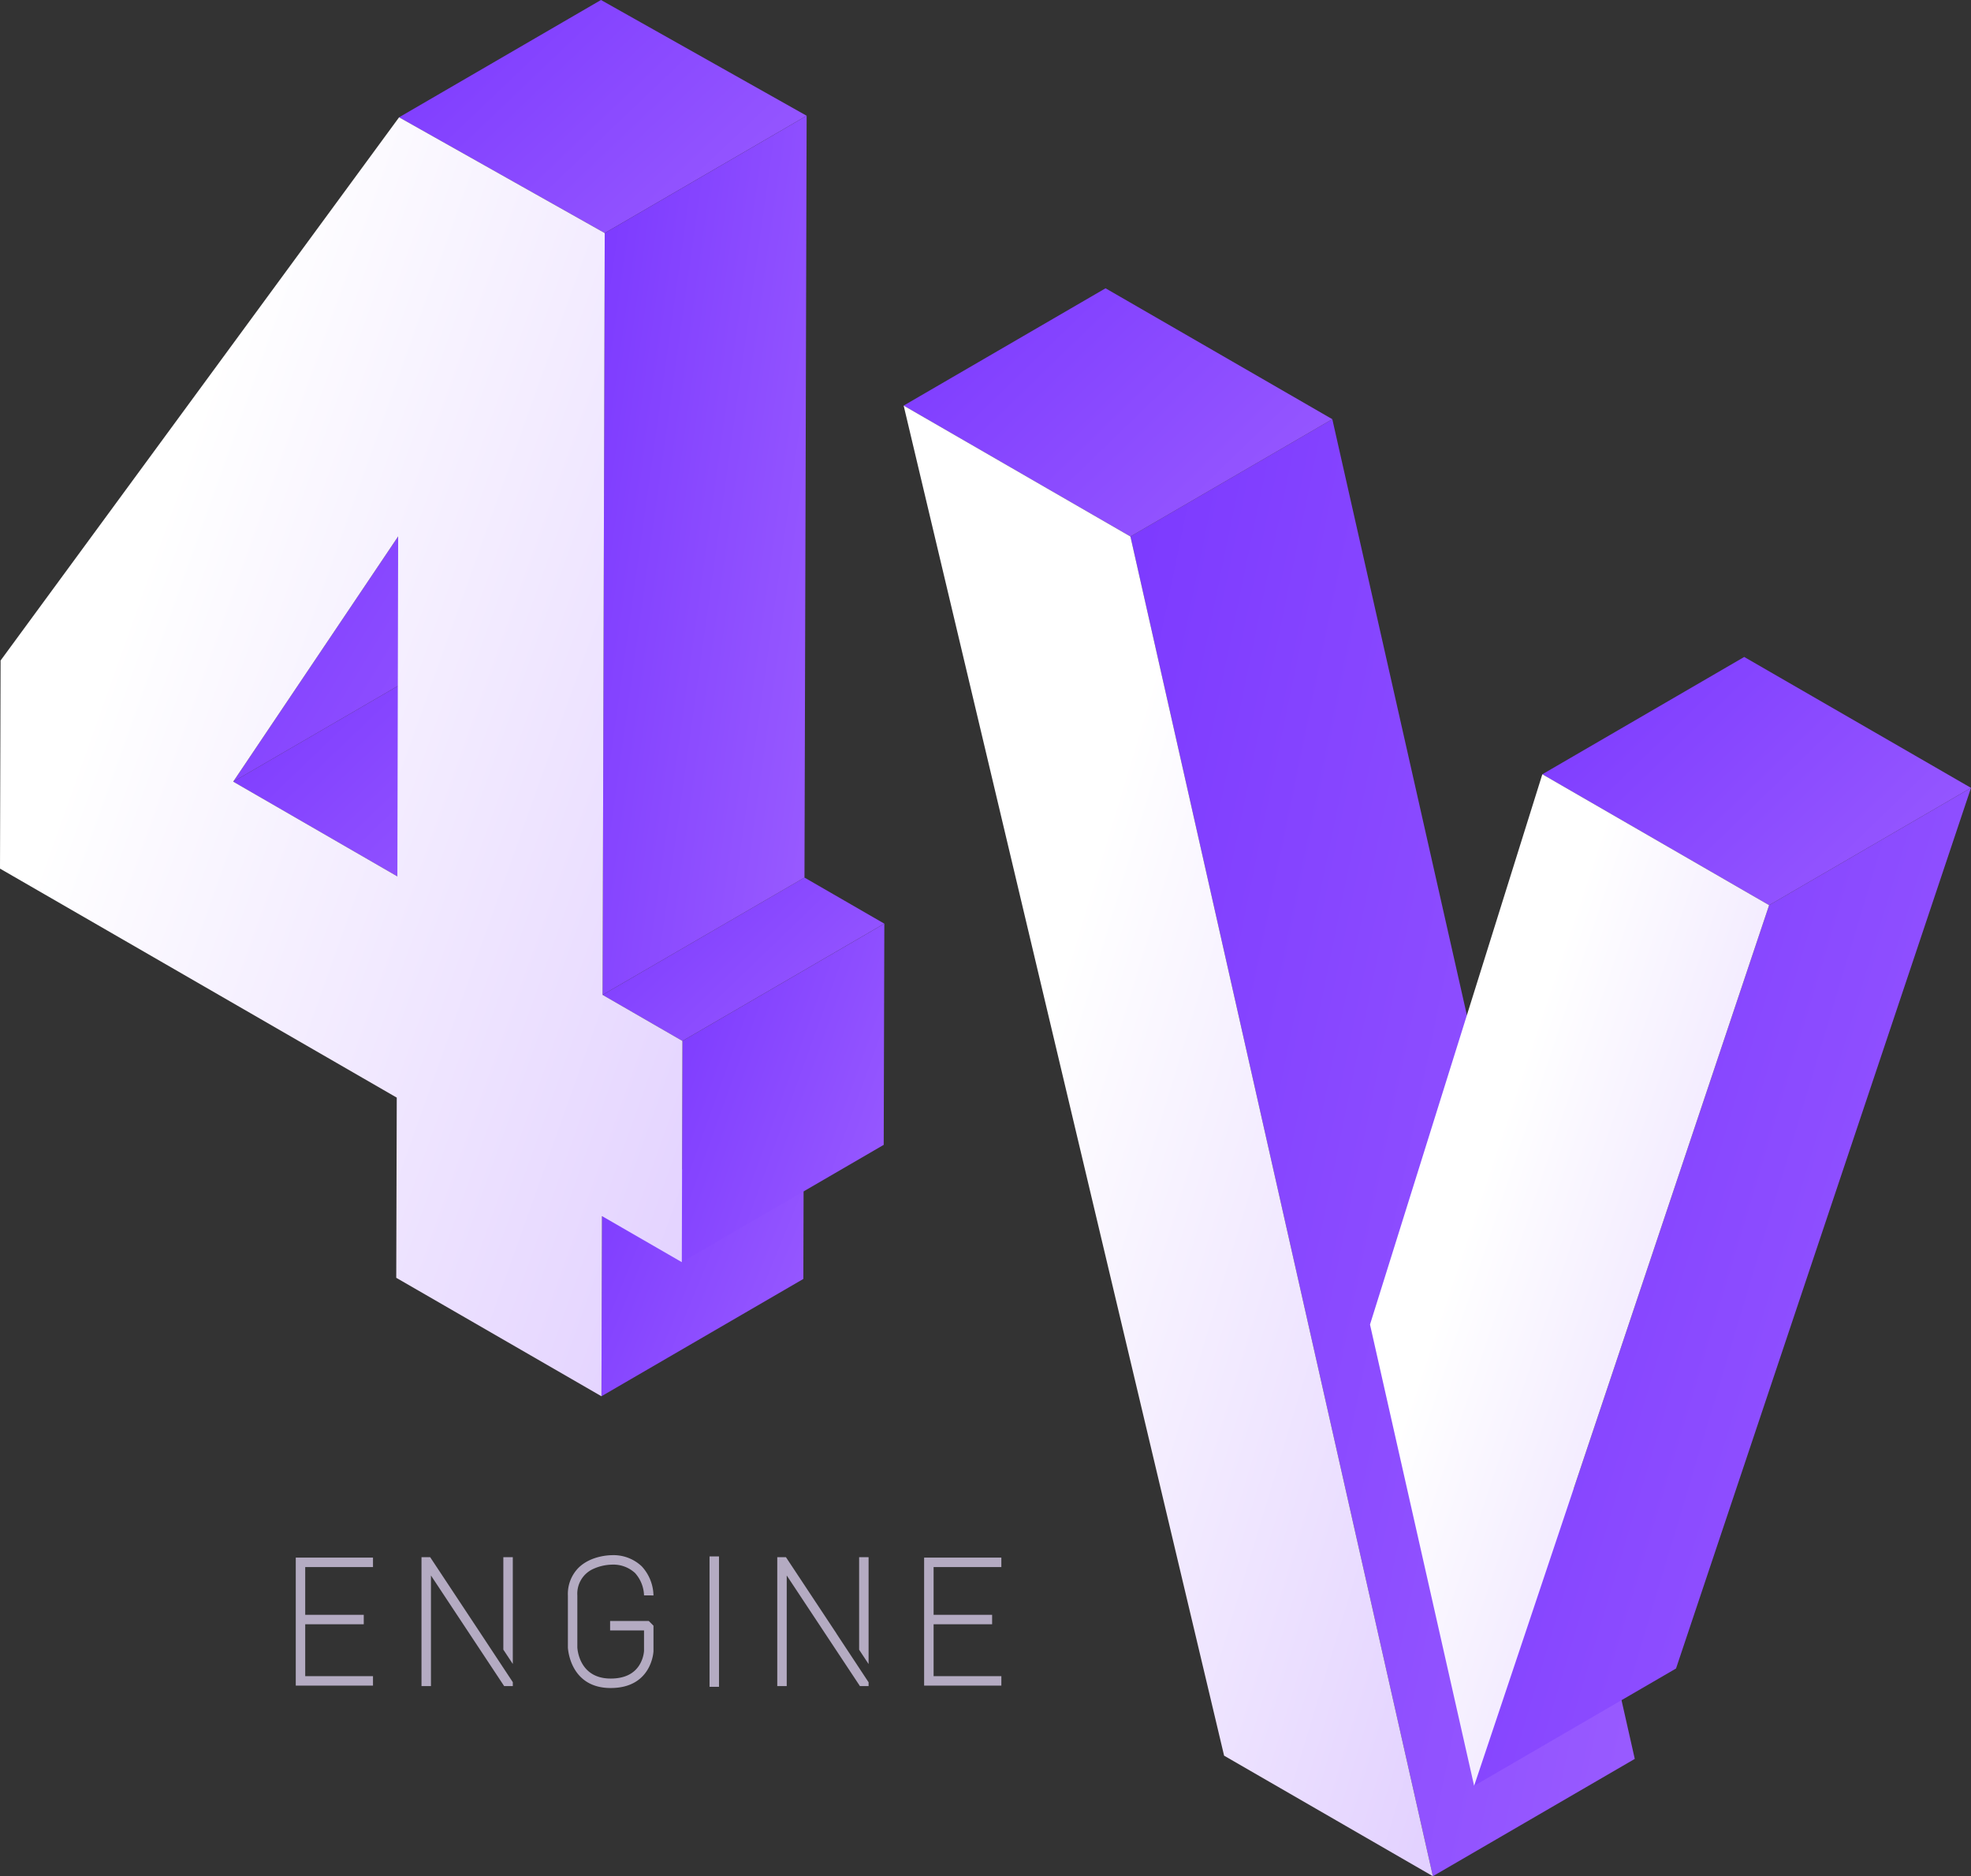 <svg xmlns="http://www.w3.org/2000/svg" xmlns:xlink="http://www.w3.org/1999/xlink" width="515.704" height="491" viewBox="0 0 515.704 491">
  <rect x="0" y="0" width="515.704" height="491" fill="#333333" stroke="none"/>
  <defs>
    <linearGradient id="linear-gradient" x1="0.959" y1="0.947" x2="-1.06" y2="-0.266" gradientUnits="objectBoundingBox">
      <stop offset="0" stop-color="#985aff"/>
      <stop offset="1" stop-color="#651fff"/>
    </linearGradient>
    <linearGradient id="linear-gradient-12" x1="0.607" y1="0.019" x2="2.15" y2="1.327" gradientUnits="objectBoundingBox">
      <stop offset="0" stop-color="#fff"/>
      <stop offset="1" stop-color="#c09aff"/>
    </linearGradient>
  </defs>
  <g id="그룹_347" data-name="그룹 347" transform="translate(-1144.296 -2084)">
    <g id="그룹_276" data-name="그룹 276" transform="translate(184.296 198)">
      <g id="그룹_28" data-name="그룹 28" transform="translate(0 -15)">
        <g id="그룹_29" data-name="그룹 29">
          <g id="그룹_14" data-name="그룹 14" transform="translate(1255.773 2010.706)">
            <path id="패스_4" data-name="패스 4" d="M663.041,1309.5l52.823-30.7L795,1629.4l-52.823,30.7Z" transform="translate(-663.041 -1278.802)" fill="url(#linear-gradient)"/>
          </g>
          <g id="그룹_15" data-name="그룹 15" transform="translate(1196.437 1976.448)">
            <path id="패스_5" data-name="패스 5" d="M623.456,1286.645l52.823-30.7,59.336,34.258-52.823,30.7Z" transform="translate(-623.456 -1255.948)" fill="url(#linear-gradient)"/>
          </g>
          <g id="그룹_17" data-name="그룹 17" transform="translate(1345.703 2107.186)">
            <path id="패스_7" data-name="패스 7" d="M800.214,1373.864l52.823-30.7-77.178,230.465-52.823,30.7Z" transform="translate(-723.036 -1343.167)" fill="url(#linear-gradient)"/>
          </g>
          <g id="그룹_18" data-name="그룹 18" transform="translate(1363.545 2072.928)">
            <path id="패스_8" data-name="패스 8" d="M734.939,1351.01l52.823-30.7L847.1,1354.57l-52.823,30.7Z" transform="translate(-734.939 -1320.312)" fill="url(#linear-gradient)"/>
          </g>
          <g id="그룹_20" data-name="그룹 20" transform="translate(1021.021 2074.864)">
            <path id="패스_9" data-name="패스 9" d="M506.431,1352.3l52.823-30.7,42.952,24.8-52.823,30.7Z" transform="translate(-506.431 -1321.604)" fill="url(#linear-gradient)"/>
          </g>
          <g id="그룹_21" data-name="그룹 21" transform="translate(1117.365 2188.548)">
            <path id="패스_10" data-name="패스 10" d="M570.839,1428.143l52.823-30.7-.134,47.156L570.7,1475.3Z" transform="translate(-570.705 -1397.446)" fill="url(#linear-gradient)"/>
          </g>
          <g id="그룹_22" data-name="그룹 22" transform="translate(1138.391 2142.722)">
            <path id="패스_11" data-name="패스 11" d="M584.9,1397.571l52.823-30.7-.164,57.889-52.823,30.7Z" transform="translate(-584.732 -1366.874)" fill="url(#linear-gradient)"/>
          </g>
          <g id="그룹_23" data-name="그룹 23" transform="translate(1117.663 2130.66)">
            <path id="패스_12" data-name="패스 12" d="M570.9,1389.524l52.823-30.7,20.892,12.062-52.823,30.7Z" transform="translate(-570.903 -1358.827)" fill="url(#linear-gradient)"/>
          </g>
          <g id="그룹_24" data-name="그룹 24" transform="translate(1021.021 2010.679)">
            <path id="패스_13" data-name="패스 13" d="M549.587,1309.482l52.823-30.7-43.156,64.185-52.823,30.7Z" transform="translate(-506.431 -1278.784)" fill="url(#linear-gradient)"/>
          </g>
          <g id="그룹_25" data-name="그룹 25" transform="translate(1064.421 1901)">
            <path id="패스_14" data-name="패스 14" d="M535.385,1236.311l52.823-30.7,53.807,30.294-52.823,30.7Z" transform="translate(-535.385 -1205.614)" fill="url(#linear-gradient)"/>
          </g>
          <g id="그룹_27" data-name="그룹 27" transform="translate(1117.663 1931.294)">
            <path id="패스_16" data-name="패스 16" d="M571.469,1256.521l52.823-30.7-.565,199.365-52.823,30.7Z" transform="translate(-570.903 -1225.824)" fill="url(#linear-gradient)"/>
          </g>
        </g>
        <g id="그룹_30" data-name="그룹 30">
          <g id="그룹_13" data-name="그룹 13" transform="translate(1196.437 2007.146)">
            <path id="패스_3" data-name="패스 3" d="M682.792,1310.685l79.135,350.6L707.3,1629.742l-83.844-353.315Z" transform="translate(-623.456 -1276.427)" fill="url(#linear-gradient-12)"/>
          </g>
          <g id="그룹_16" data-name="그룹 16" transform="translate(1318.456 2103.625)">
            <path id="패스_6" data-name="패스 6" d="M809.283,1375.049,732.1,1605.514,704.859,1484.8l45.089-144.008Z" transform="translate(-704.859 -1340.791)" fill="url(#linear-gradient-12)"/>
          </g>
          <g id="그룹_26" data-name="그룹 26" transform="translate(960 1931.697)">
            <path id="패스_15" data-name="패스 15" d="M623.384,1455.753l20.893,12.062-.163,57.888-20.893-12.062-.133,47.156-53.69-31,.133-47.154L465.722,1422.71l.154-54.458,104.266-142.158,53.807,30.294Zm-96.641-55.8,42.951,24.8.205-88.983-43.157,64.186" transform="translate(-465.722 -1226.093)" fill="url(#linear-gradient-12)"/>
          </g>
        </g>
      </g>
    </g>
    <g id="그룹_37" data-name="그룹 37" transform="translate(506.75 1994.027)" opacity="0.7">
      <g id="그룹_31" data-name="그룹 31" transform="translate(879.339 497.6)">
        <path id="패스_17" data-name="패스 17" d="M1244.628,532.027h-20.207v-33.5h20.207V501H1226.9v28.553h17.733Z" transform="translate(-1224.422 -498.527)" fill="#ebdeff"/>
      </g>
      <g id="그룹_32" data-name="그룹 32" transform="translate(880.828 512.571)">
        <rect id="사각형_37" data-name="사각형 37" width="16.301" height="2.474" transform="translate(0 0)" fill="#ebdeff"/>
      </g>
      <g id="그룹_33" data-name="그룹 33" transform="translate(714.932 497.6)">
        <path id="패스_20" data-name="패스 20" d="M837.554,532.027H817.347v-33.5h20.207V501H819.82v28.553h17.733Z" transform="translate(-817.347 -498.527)" fill="#ebdeff"/>
      </g>
      <g id="그룹_34" data-name="그룹 34" transform="translate(716.421 512.571)">
        <rect id="사각형_38" data-name="사각형 38" width="16.301" height="2.474" transform="translate(0 0)" fill="#ebdeff"/>
      </g>
      <path id="패스_21" data-name="패스 21" d="M1004.843,531.728c-10.76,0-11.194-10.506-11.2-10.612V507.492a9.744,9.744,0,0,1,2.751-7.2c3.329-3.313,8.445-3.318,8.652-3.323a10.732,10.732,0,0,1,7.94,2.935,11.584,11.584,0,0,1,3.052,7.594l-2.474-.019,1.237.01-1.237-.006a9.182,9.182,0,0,0-2.35-5.852,8.38,8.38,0,0,0-6.175-2.187h0a12.419,12.419,0,0,0-4.633,1.059,7.1,7.1,0,0,0-4.29,6.986v13.587c.011.3.388,8.175,8.724,8.175,3.514,0,6.04-1.186,7.506-3.525a8.419,8.419,0,0,0,1.219-3.68v-5.391h-8.876v-2.474H1014.8l1.237,1.237V522.1C1016.036,522.233,1015.6,531.728,1004.843,531.728Z" transform="translate(-207.511 0)" fill="#ebdeff"/>
      <rect id="사각형_39" data-name="사각형 39" width="2.474" height="34.125" transform="translate(823.195 497.288)" fill="#ebdeff"/>
      <g id="그룹_35" data-name="그룹 35" transform="translate(747.829 497.484)">
        <path id="패스_23" data-name="패스 23" d="M914.307,518.249h0l-13.241-20.011H898.8v33.734h2.474V503.03l19.149,28.941h2.268v-1.014Z" transform="translate(-898.799 -498.237)" fill="#ebdeff"/>
        <path id="패스_24" data-name="패스 24" d="M954.3,526.184V498.237h-2.474v24.2Z" transform="translate(-930.412 -498.237)" fill="#ebdeff"/>
      </g>
      <g id="그룹_36" data-name="그룹 36" transform="translate(840.916 497.484)">
        <path id="패스_25" data-name="패스 25" d="M1184.789,526.21V498.237h-2.474V522.46Z" transform="translate(-1160.898 -498.237)" fill="#ebdeff"/>
        <path id="패스_26" data-name="패스 26" d="M1144.776,518.249l.013-.008-13.236-20h-2.268v33.734h2.474V503.03l19.149,28.941h2.268v-.988Z" transform="translate(-1129.285 -498.237)" fill="#ebdeff"/>
      </g>
    </g>
  </g>
</svg>
